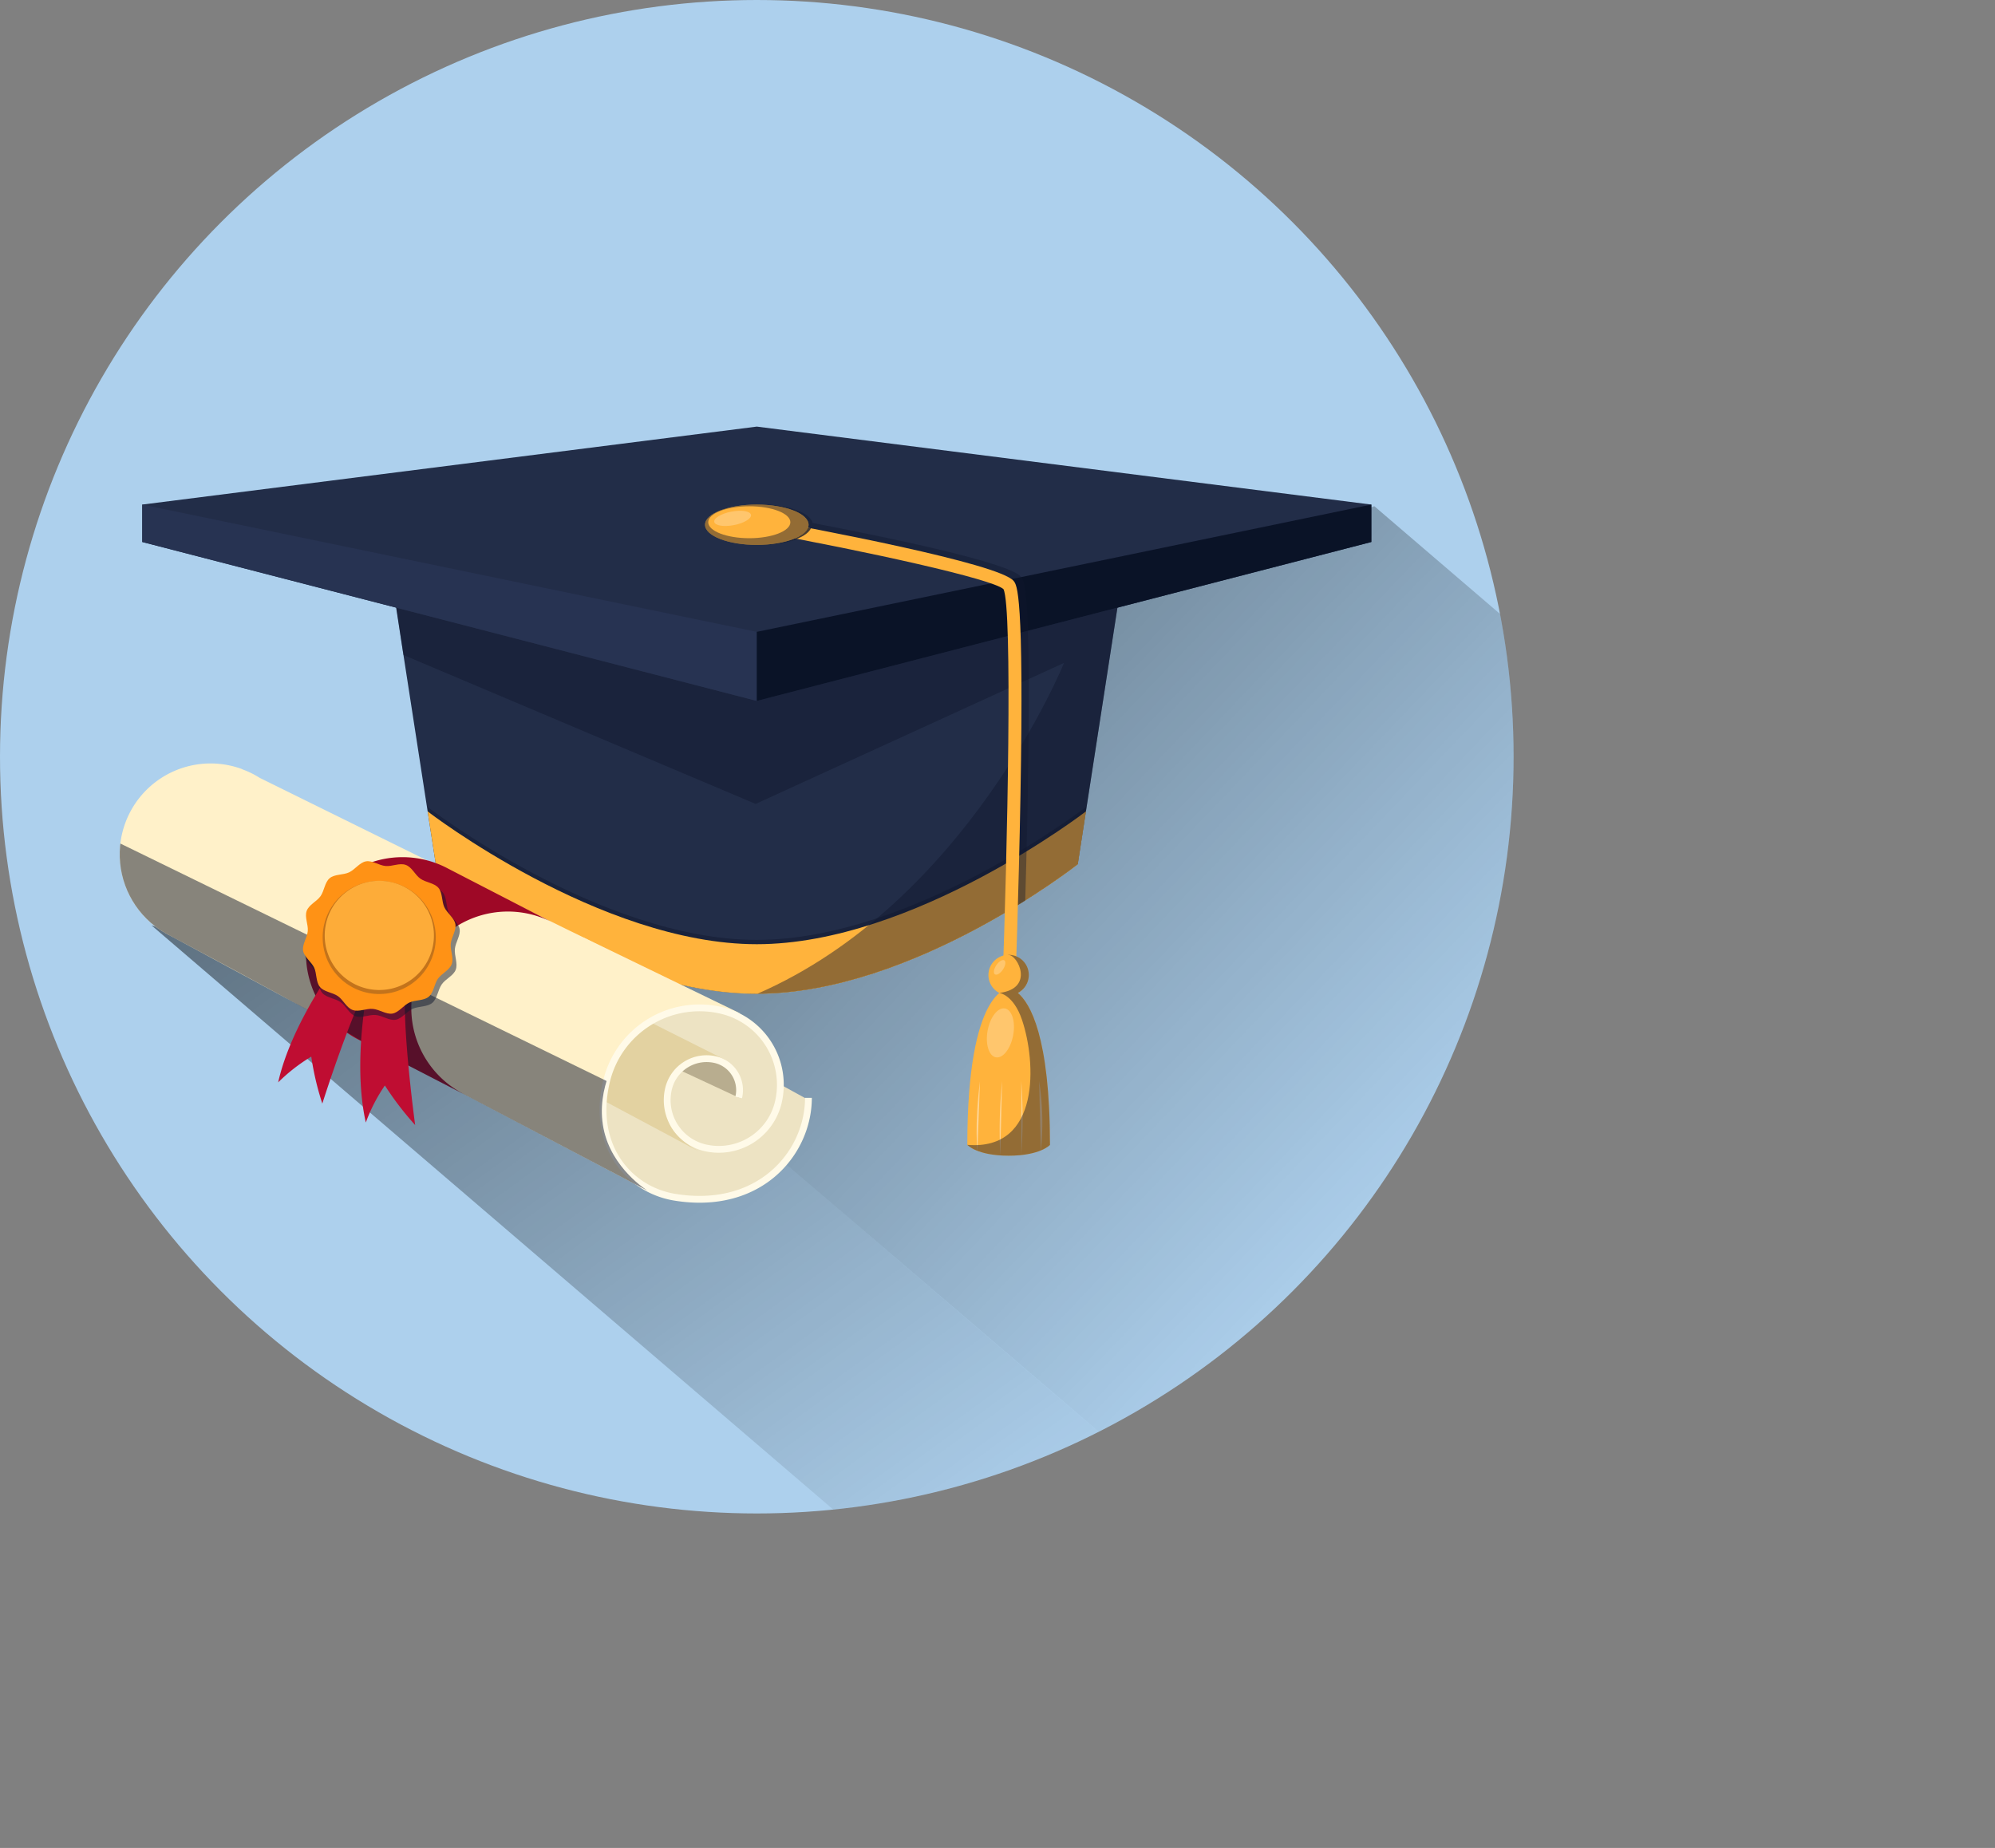 <svg xmlns="http://www.w3.org/2000/svg" xmlns:xlink="http://www.w3.org/1999/xlink" viewBox="0 0 542.14 502.22"><rect x="0" y="0" width="542.14" height="502.22" fill="#808080" stroke="none"/><defs><style>.cls-1,.cls-24{fill:none;}.cls-2{isolation:isolate;}.cls-3{fill:#add0ed;}.cls-4{clip-path:url(#clip-path);}.cls-5,.cls-6,.cls-8{opacity:0.45;}.cls-14,.cls-17,.cls-18,.cls-26,.cls-29,.cls-5,.cls-6,.cls-8{mix-blend-mode:overlay;}.cls-5{fill:url(#Degradado_sin_nombre_8);}.cls-6{fill:url(#Degradado_sin_nombre_8-2);}.cls-7{fill:#222d48;}.cls-14,.cls-17,.cls-26,.cls-29,.cls-8{fill:#11182e;}.cls-9{fill:#ffb33c;}.cls-10{clip-path:url(#clip-path-2);}.cls-11{fill:#273352;}.cls-12{fill:#0a1327;}.cls-13{clip-path:url(#clip-path-3);}.cls-14{opacity:0.4;}.cls-15{fill:#ffd38f;}.cls-16{clip-path:url(#clip-path-4);}.cls-17{opacity:0.76;}.cls-18{fill:#fff;}.cls-18,.cls-29{opacity:0.25;}.cls-19{fill:#ede3c3;}.cls-20{fill:#b8ad8f;}.cls-21{fill:#e3d2a1;}.cls-22{fill:#fff1c9;}.cls-23{fill:#9e0826;}.cls-24{stroke:#fffae8;stroke-miterlimit:10;stroke-width:1.85px;}.cls-25{clip-path:url(#clip-path-5);}.cls-26{opacity:0.5;}.cls-27{fill:#bf0d32;}.cls-28{fill:#ff9215;}.cls-30{fill:#fdac39;}</style><clipPath id="clip-path"><circle class="cls-1" cx="205.66" cy="205.66" r="205.66"/></clipPath><linearGradient id="Degradado_sin_nombre_8" x1="211.58" y1="144.95" x2="395.82" y2="321.23" gradientUnits="userSpaceOnUse"><stop offset="0"/><stop offset="0.99" stop-opacity="0"/></linearGradient><linearGradient id="Degradado_sin_nombre_8-2" x1="181.13" y1="108.48" x2="382.54" y2="301.19" gradientTransform="matrix(0.68, 0.38, 0.38, 0.56, -90.25, 105.49)" xlink:href="#Degradado_sin_nombre_8"/><clipPath id="clip-path-2"><path class="cls-1" d="M205.66,180.15,106.7,159l11.73,75.86s44.61,35.2,87.23,35.2,87.22-35.2,87.22-35.2L304.61,159Z"/></clipPath><clipPath id="clip-path-3"><path class="cls-1" d="M372.66,137.14l-167-21.2-167,21.2V147.3l69,17.84,10.78,69.76s44.61,35.2,87.23,35.2,87.22-35.2,87.22-35.2l10.78-69.76,69-17.84Z"/></clipPath><clipPath id="clip-path-4"><path class="cls-1" d="M276.6,269.85a5.48,5.48,0,1,0-5,0c-3.31,2.77-8.72,11.79-8.72,41.31,0,0,2.63,2.93,11.22,2.93s11.23-2.93,11.23-2.93C285.32,281.64,279.91,272.62,276.6,269.85Z"/></clipPath><clipPath id="clip-path-5"><path class="cls-1" d="M201.21,275.44l-46.4-22.5L70.57,211.4c-.59-.37-1.19-.73-1.82-1.05A23.84,23.84,0,0,0,66,209.14l-.35-.17,0,0A24.69,24.69,0,0,0,46.1,254.22c51.18,27.3,52.54,29,52.54,29l27.59,14.25L176,323.61s-9.84-6-12-16.95,4-20.7,6.57-23.65S181.79,270.7,201.21,275.44Z"/></clipPath></defs><title>Asset 8</title><g class="cls-2"><g id="Layer_2" data-name="Layer 2"><g id="OBJECTS"><circle class="cls-3" cx="205.66" cy="205.66" r="205.66"/><g class="cls-4"><polygon class="cls-5" points="542.14 282.16 373.47 137.57 118.43 234.9 386.19 464.08 542.14 282.16"/><polygon class="cls-6" points="374.71 454.44 190.31 296.37 41.18 251.5 333.75 502.22 374.71 454.44"/></g><path class="cls-7" d="M205.66,180.15,106.7,159l11.73,75.86s44.61,35.2,87.23,35.2,87.22-35.2,87.22-35.2L304.61,159Z"/><path class="cls-8" d="M205.66,255.44c-42.62,0-89.45-36.1-89.45-36.1l2.22,14.39s44.61,35.2,87.23,35.2,87.22-35.2,87.22-35.2l2.22-14.39S248.27,255.44,205.66,255.44Z"/><path class="cls-9" d="M205.66,256.61c-42.62,0-89.45-36.09-89.45-36.09l2.22,14.38s44.61,35.2,87.23,35.2,87.22-35.2,87.22-35.2l2.22-14.38S248.27,256.61,205.66,256.61Z"/><g class="cls-10"><path class="cls-8" d="M106.23,155.12l3.4,22.88,95.71,40.48,83.82-38.33s-26.29,65.16-83.5,90c0,0,47.11,13.18,91.69-24.79s28.16-104.43,28.16-104.43Z"/></g><polygon class="cls-7" points="205.66 115.94 38.66 137.13 38.66 147.3 205.66 190.49 372.66 147.3 372.66 137.13 205.66 115.94"/><polygon class="cls-11" points="38.66 137.13 38.66 147.3 205.66 190.49 205.66 171.72 38.66 137.13"/><polygon class="cls-12" points="372.66 137.13 372.66 147.3 205.66 190.49 205.66 171.72 372.66 137.13"/><g class="cls-13"><path class="cls-14" d="M277.43,156.74c-3.19-3.84-35.78-10.63-56.59-14.62-.65-2.8-6.67-5-14-5-7.77,0-14.07,2.45-14.07,5.47s6.3,5.48,14.07,5.48c5.2,0,9.73-1.11,12.17-2.74,27.15,5.22,53.12,11.2,55.68,13.6,2.48,5.18,1.1,70.06-.36,109.91l3.51.13c0-.27,1-26.92,1.47-53.8C280.28,160.17,278.36,157.85,277.43,156.74Z"/></g><path class="cls-9" d="M275.85,270.16l-3.51-.12c1.46-39.86,2.84-104.74.36-109.92-2.92-2.74-36.45-10.16-67.36-15.78l.63-3.46c15.29,2.78,65.48,12.22,69.48,17,.92,1.12,2.85,3.44,1.86,58.45C276.83,243.24,275.86,269.9,275.85,270.16Z"/><path class="cls-9" d="M279.57,265a5.48,5.48,0,1,0-5.48,5.47A5.48,5.48,0,0,0,279.57,265Z"/><path class="cls-9" d="M274.09,268.63s-11.22,0-11.22,42.53c0,0,2.63,2.93,11.22,2.93s11.23-2.93,11.23-2.93C285.32,268.63,274.09,268.63,274.09,268.63Z"/><path class="cls-15" d="M265.63,312.84s-.87-6.72.68-19"/><path class="cls-15" d="M271.82,314.07a138.84,138.84,0,0,1,.5-20.28"/><path class="cls-15" d="M277.53,313.88a140.05,140.05,0,0,0,0-20.09"/><path class="cls-15" d="M282.84,312.8a72.13,72.13,0,0,0-.46-19"/><g class="cls-16"><path class="cls-8" d="M271.54,251.33s.07,8.21,2.55,8.21,7.13,9.09-2.5,10.31c0,0,3.81.47,6.13,7.29,3.87,11.37,5.12,35.66-14.85,34l3.58,11.38,31.88-1.92-2-58.34Z"/></g><path class="cls-17" d="M220.37,143.58c-5.92-1.14-11-2.09-14.4-2.7l-.63,3.46c3.73.68,7.49,1.38,11.24,2.1C218.51,145.67,219.86,144.69,220.37,143.58Z"/><ellipse class="cls-9" cx="205.66" cy="142.61" rx="14.07" ry="5.48"/><ellipse class="cls-8" cx="205.66" cy="142.61" rx="14.07" ry="5.48"/><ellipse class="cls-9" cx="203.62" cy="141.93" rx="11.16" ry="4.34"/><path class="cls-18" d="M204.08,139.92c.19,1-1.88,2.26-4.64,2.79s-5.14.14-5.34-.87,1.88-2.26,4.64-2.79S203.88,138.9,204.08,139.92Z"/><path class="cls-18" d="M272.93,261c.49.33.32,1.45-.39,2.5s-1.69,1.64-2.18,1.3-.31-1.45.4-2.5S272.44,260.7,272.93,261Z"/><path class="cls-18" d="M273.09,274.07c1.92.36,2.92,3.62,2.24,7.28s-2.79,6.35-4.7,6-2.92-3.62-2.24-7.28S271.17,273.72,273.09,274.07Z"/><path class="cls-19" d="M133.45,300.69,178,323.61c8.4-35.56,25.71-45.51,25.71-45.51l-45-23.23"/><path class="cls-19" d="M166,317.05c.72.54,10.59,7.19,15.13,8s18.46,2.93,24-11.26-6.64-22.86-6.64-22.86-4.64-5.68-14.44-2.84S166,317.05,166,317.05Z"/><path class="cls-19" d="M182.15,277.6c.55,1.09,37.53,21.32,37.53,21.32.91,2.32-10.62,46-54.83,17.31l-10-16.81s4.92-24.87,17.31-26.81,28.49.12,35.75,9.66,3.62,17.35,3.62,17.35Z"/><path class="cls-20" d="M177.05,287.26c.55.09,8-3.46,8-3.46s11.14,5.05,13.4,7.09,2.27,7.39,2.27,7.39Z"/><path class="cls-21" d="M197.1,288.05l-44.92-22.57-6.65,23.76,44.37,23.68c-13.76-7.92-7.31-14.81-6.53-20.82S197.1,288.05,197.1,288.05Z"/><path class="cls-22" d="M201.21,275.44l-46.4-22.5L70.57,211.4c-.59-.37-1.19-.73-1.82-1.05A23.84,23.84,0,0,0,66,209.14l-.35-.17,0,0A24.69,24.69,0,0,0,46.1,254.22c1.06.55,80.13,43.22,80.13,43.22h0L176,323.61s-9.84-6-12-16.95,4-20.7,6.57-23.65S181.79,270.7,201.21,275.44Z"/><path class="cls-23" d="M126.23,297.44c-.4-.21-.79-.43-1.18-.65a26.24,26.24,0,0,1,25.25-46l-28.46-14.69a26.24,26.24,0,1,0-24.06,46.63Z"/><path class="cls-24" d="M219.69,298.37c0,14.87-13.14,30.8-36.35,27-12.57-2.07-22.69-14.11-18.51-31.55a26,26,0,0,1,31.3-19.2,20.77,20.77,0,0,1,15.37,25,16.62,16.62,0,0,1-20,12.29,13.29,13.29,0,0,1-9.83-16A10.63,10.63,0,0,1,194.45,288a8.5,8.5,0,0,1,6.29,10.26"/><g class="cls-25"><path class="cls-26" d="M23.35,224.68l141.48,69.1s-6.08,28.76,24.07,32S187.28,357,187.28,357l-171-76.49Z"/></g><path class="cls-27" d="M100.06,267.79s-4.38,20.66-.65,37.28A45.3,45.3,0,0,1,104.59,295a82,82,0,0,0,8.23,10.76s-4.46-32.5-2.17-41.29Z"/><path class="cls-27" d="M92,261.05s-12.77,16.83-16.41,33.11a47.63,47.63,0,0,1,9-7,76.64,76.64,0,0,0,3,12.77s9.71-30.79,15.53-37.79Z"/><path class="cls-26" d="M123.61,257.92c.17-1.83,1.59-3.69,1.29-5.42s-2.3-3.05-3-4.66-.46-4-1.61-5.33-3.49-1.49-5-2.53-2.35-3.19-4.05-3.82-3.73.47-5.56.31-3.69-1.59-5.42-1.29-3.06,2.29-4.67,3-4,.46-5.33,1.61-1.48,3.49-2.52,5-3.2,2.35-3.82,4.05.47,3.73.3,5.56-1.58,3.69-1.28,5.42,2.29,3.06,3,4.66.46,4,1.6,5.34,3.5,1.48,5,2.52,2.34,3.19,4,3.82,3.73-.47,5.56-.31,3.69,1.59,5.42,1.29,3-2.29,4.66-3,4-.46,5.33-1.61,1.49-3.49,2.53-5,3.19-2.34,3.81-4S123.45,259.75,123.61,257.92Z"/><path class="cls-28" d="M122.49,256.5c.16-1.8,1.56-3.63,1.26-5.34s-2.26-3-3-4.6-.46-3.9-1.59-5.25-3.44-1.47-4.89-2.49-2.31-3.15-4-3.76-3.68.46-5.48.3-3.64-1.57-5.34-1.27-3,2.26-4.6,3-3.91.45-5.26,1.58-1.46,3.44-2.49,4.89-3.15,2.31-3.76,4,.46,3.68.3,5.48-1.56,3.64-1.27,5.35,2.26,3,3,4.59.45,3.91,1.58,5.26,3.44,1.47,4.89,2.49,2.32,3.15,4,3.76,3.67-.46,5.48-.3,3.64,1.56,5.34,1.27,3-2.26,4.6-3,3.9-.45,5.25-1.58S118,267.43,119,266s3.15-2.31,3.76-4S122.32,258.31,122.49,256.5Z"/><circle class="cls-29" cx="103.07" cy="254.77" r="15.37" transform="translate(-29.12 13.82) rotate(-6.72)"/><path class="cls-30" d="M117.86,255.56A14.84,14.84,0,1,0,101.75,269,14.85,14.85,0,0,0,117.86,255.56Z"/></g></g></g></svg>
